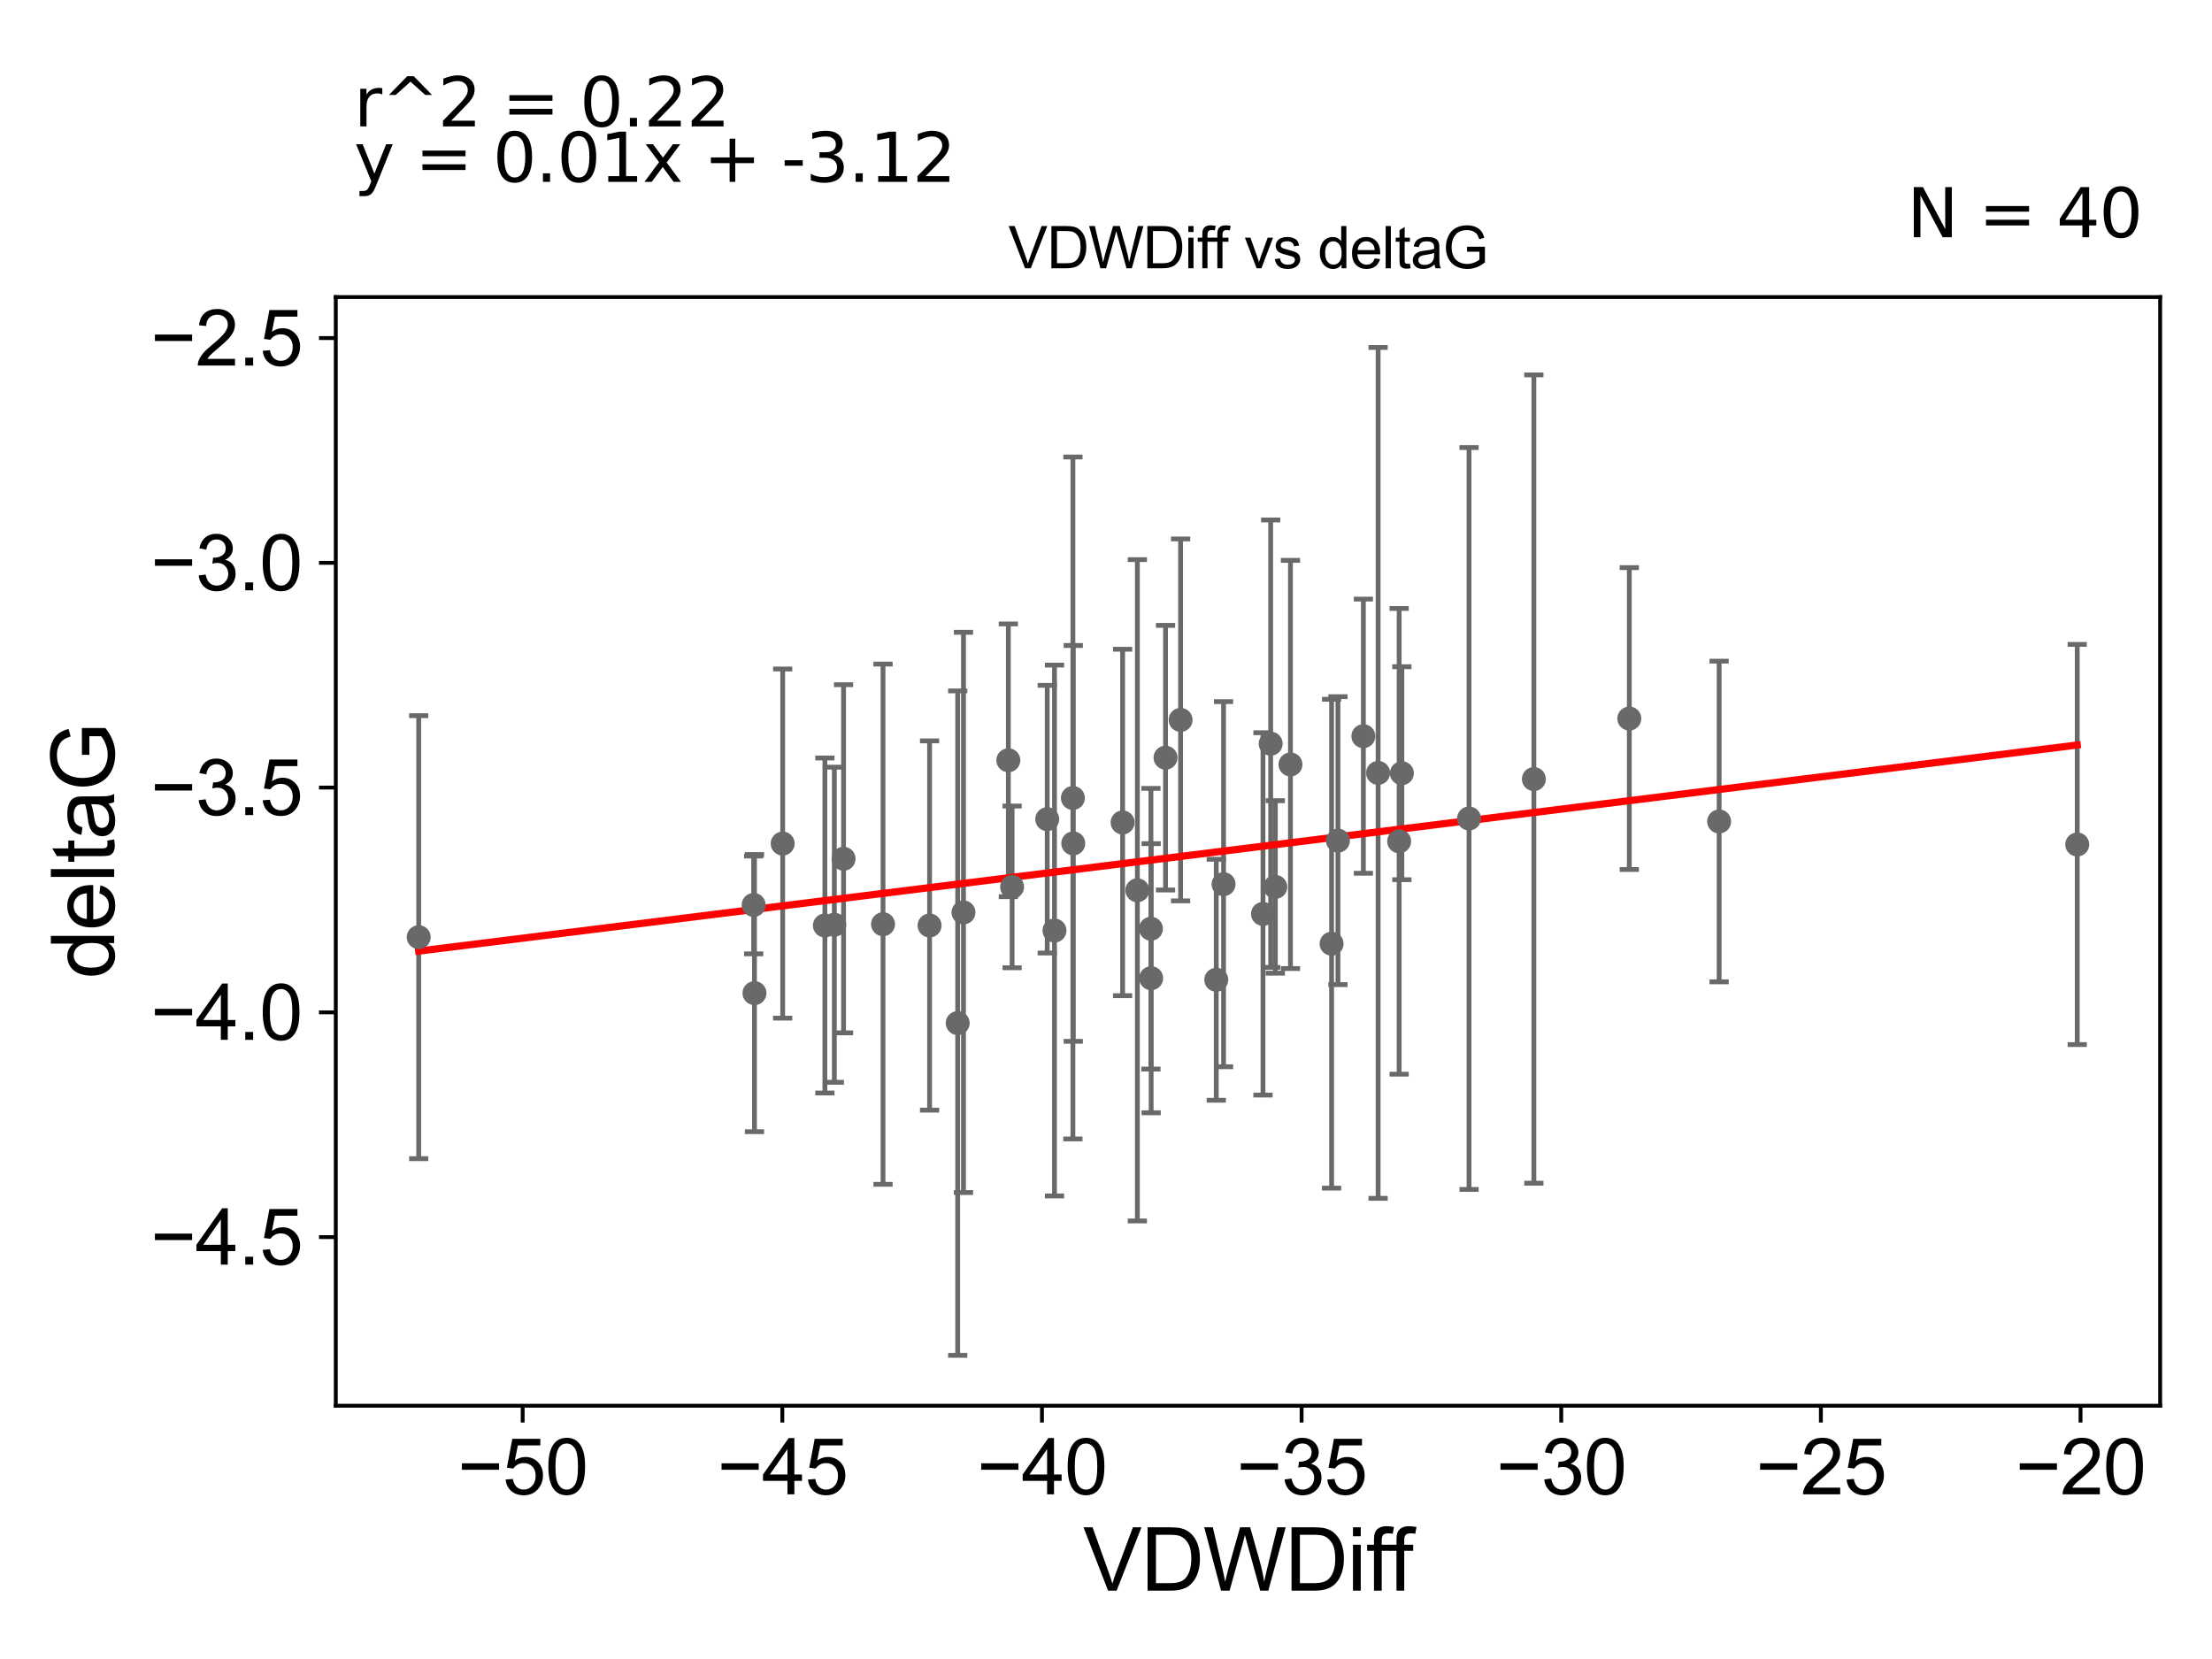<?xml version="1.0" encoding="utf-8" standalone="no"?>
<!DOCTYPE svg PUBLIC "-//W3C//DTD SVG 1.1//EN"
  "http://www.w3.org/Graphics/SVG/1.1/DTD/svg11.dtd">
<svg xmlns:xlink="http://www.w3.org/1999/xlink" width="460.8pt" height="345.6pt" viewBox="0 0 460.8 345.6" xmlns="http://www.w3.org/2000/svg" version="1.1">
 <defs>
  <style type="text/css">*{stroke-linejoin: round; stroke-linecap: butt}</style>
 </defs>
 <g id="figure_1">
  <g id="patch_1">
   <path d="M 0 345.6 
L 460.8 345.6 
L 460.8 0 
L 0 0 
z
" style="fill: #ffffff"/>
  </g>
  <g id="axes_1">
   <g id="patch_2">
    <path d="M 69.95 292.84 
L 450 292.84 
L 450 61.886 
L 69.95 61.886 
z
" style="fill: #ffffff"/>
   </g>
   <g id="PathCollection_1">
    <defs>
     <path id="mda5d03f959" d="M 0 1.118 
C 0.297 1.118 0.581 1 0.791 0.791 
C 1 0.581 1.118 0.297 1.118 0 
C 1.118 -0.297 1 -0.581 0.791 -0.791 
C 0.581 -1 0.297 -1.118 0 -1.118 
C -0.297 -1.118 -0.581 -1 -0.791 -0.791 
C -1 -0.581 -1.118 -0.297 -1.118 0 
C -1.118 0.297 -1 0.581 -0.791 0.791 
C -0.581 1 -0.297 1.118 0 1.118 
z
" style="stroke: #696969"/>
    </defs>
    <g clip-path="url(#p7501e75b8c)">
     <use xlink:href="#mda5d03f959" x="87.225" y="195.232" style="fill: #696969; stroke: #696969"/>
     <use xlink:href="#mda5d03f959" x="210.057" y="158.383" style="fill: #696969; stroke: #696969"/>
     <use xlink:href="#mda5d03f959" x="157.172" y="206.884" style="fill: #696969; stroke: #696969"/>
     <use xlink:href="#mda5d03f959" x="223.58" y="175.694" style="fill: #696969; stroke: #696969"/>
     <use xlink:href="#mda5d03f959" x="183.952" y="192.525" style="fill: #696969; stroke: #696969"/>
     <use xlink:href="#mda5d03f959" x="236.932" y="185.462" style="fill: #696969; stroke: #696969"/>
     <use xlink:href="#mda5d03f959" x="175.73" y="178.896" style="fill: #696969; stroke: #696969"/>
     <use xlink:href="#mda5d03f959" x="239.806" y="203.78" style="fill: #696969; stroke: #696969"/>
     <use xlink:href="#mda5d03f959" x="223.505" y="166.231" style="fill: #696969; stroke: #696969"/>
     <use xlink:href="#mda5d03f959" x="171.838" y="192.796" style="fill: #696969; stroke: #696969"/>
     <use xlink:href="#mda5d03f959" x="173.809" y="192.639" style="fill: #696969; stroke: #696969"/>
     <use xlink:href="#mda5d03f959" x="199.506" y="213.13" style="fill: #696969; stroke: #696969"/>
     <use xlink:href="#mda5d03f959" x="157.001" y="188.515" style="fill: #696969; stroke: #696969"/>
     <use xlink:href="#mda5d03f959" x="163.046" y="175.729" style="fill: #696969; stroke: #696969"/>
     <use xlink:href="#mda5d03f959" x="193.647" y="192.8" style="fill: #696969; stroke: #696969"/>
     <use xlink:href="#mda5d03f959" x="264.707" y="154.924" style="fill: #696969; stroke: #696969"/>
     <use xlink:href="#mda5d03f959" x="254.891" y="184.191" style="fill: #696969; stroke: #696969"/>
     <use xlink:href="#mda5d03f959" x="200.71" y="190.072" style="fill: #696969; stroke: #696969"/>
     <use xlink:href="#mda5d03f959" x="245.939" y="149.967" style="fill: #696969; stroke: #696969"/>
     <use xlink:href="#mda5d03f959" x="242.802" y="157.84" style="fill: #696969; stroke: #696969"/>
     <use xlink:href="#mda5d03f959" x="219.671" y="193.848" style="fill: #696969; stroke: #696969"/>
     <use xlink:href="#mda5d03f959" x="210.843" y="184.76" style="fill: #696969; stroke: #696969"/>
     <use xlink:href="#mda5d03f959" x="265.674" y="184.761" style="fill: #696969; stroke: #696969"/>
     <use xlink:href="#mda5d03f959" x="239.761" y="193.469" style="fill: #696969; stroke: #696969"/>
     <use xlink:href="#mda5d03f959" x="263.103" y="190.382" style="fill: #696969; stroke: #696969"/>
     <use xlink:href="#mda5d03f959" x="292.037" y="161.075" style="fill: #696969; stroke: #696969"/>
     <use xlink:href="#mda5d03f959" x="277.395" y="196.59" style="fill: #696969; stroke: #696969"/>
     <use xlink:href="#mda5d03f959" x="284.015" y="153.36" style="fill: #696969; stroke: #696969"/>
     <use xlink:href="#mda5d03f959" x="278.721" y="175.117" style="fill: #696969; stroke: #696969"/>
     <use xlink:href="#mda5d03f959" x="218.157" y="170.646" style="fill: #696969; stroke: #696969"/>
     <use xlink:href="#mda5d03f959" x="287.085" y="161.01" style="fill: #696969; stroke: #696969"/>
     <use xlink:href="#mda5d03f959" x="233.861" y="171.333" style="fill: #696969; stroke: #696969"/>
     <use xlink:href="#mda5d03f959" x="253.37" y="204.101" style="fill: #696969; stroke: #696969"/>
     <use xlink:href="#mda5d03f959" x="339.415" y="149.688" style="fill: #696969; stroke: #696969"/>
     <use xlink:href="#mda5d03f959" x="358.126" y="171.131" style="fill: #696969; stroke: #696969"/>
     <use xlink:href="#mda5d03f959" x="268.827" y="159.25" style="fill: #696969; stroke: #696969"/>
     <use xlink:href="#mda5d03f959" x="306.029" y="170.508" style="fill: #696969; stroke: #696969"/>
     <use xlink:href="#mda5d03f959" x="291.469" y="175.263" style="fill: #696969; stroke: #696969"/>
     <use xlink:href="#mda5d03f959" x="319.535" y="162.29" style="fill: #696969; stroke: #696969"/>
     <use xlink:href="#mda5d03f959" x="432.725" y="175.921" style="fill: #696969; stroke: #696969"/>
    </g>
   </g>
   <g id="matplotlib.axis_1">
    <g id="xtick_1">
     <g id="line2d_1">
      <defs>
       <path id="mc896565c03" d="M 0 0 
L 0 3.5 
" style="stroke: #000000; stroke-width: 0.8"/>
      </defs>
      <g>
       <use xlink:href="#mc896565c03" x="108.883" y="292.84" style="stroke: #000000; stroke-width: 0.8"/>
      </g>
     </g>
     <g id="text_1">
      <!-- −50 -->
      <g transform="translate(95.313 311.293)scale(0.16 -0.16)">
       <defs>
        <path id="ArialMT-2212" d="M 3381 1997 
L 356 1997 
L 356 2522 
L 3381 2522 
L 3381 1997 
z
" transform="scale(0.016)"/>
        <path id="ArialMT-35" d="M 266 1200 
L 856 1250 
Q 922 819 1161 601 
Q 1400 384 1738 384 
Q 2144 384 2425 690 
Q 2706 997 2706 1503 
Q 2706 1984 2436 2262 
Q 2166 2541 1728 2541 
Q 1456 2541 1237 2417 
Q 1019 2294 894 2097 
L 366 2166 
L 809 4519 
L 3088 4519 
L 3088 3981 
L 1259 3981 
L 1013 2750 
Q 1425 3038 1878 3038 
Q 2478 3038 2890 2622 
Q 3303 2206 3303 1553 
Q 3303 931 2941 478 
Q 2500 -78 1738 -78 
Q 1113 -78 717 272 
Q 322 622 266 1200 
z
" transform="scale(0.016)"/>
        <path id="ArialMT-30" d="M 266 2259 
Q 266 3072 433 3567 
Q 600 4063 929 4331 
Q 1259 4600 1759 4600 
Q 2128 4600 2406 4451 
Q 2684 4303 2865 4023 
Q 3047 3744 3150 3342 
Q 3253 2941 3253 2259 
Q 3253 1453 3087 958 
Q 2922 463 2592 192 
Q 2263 -78 1759 -78 
Q 1097 -78 719 397 
Q 266 969 266 2259 
z
M 844 2259 
Q 844 1131 1108 757 
Q 1372 384 1759 384 
Q 2147 384 2411 759 
Q 2675 1134 2675 2259 
Q 2675 3391 2411 3762 
Q 2147 4134 1753 4134 
Q 1366 4134 1134 3806 
Q 844 3388 844 2259 
z
" transform="scale(0.016)"/>
       </defs>
       <use xlink:href="#ArialMT-2212"/>
       <use xlink:href="#ArialMT-35" x="58.398"/>
       <use xlink:href="#ArialMT-30" x="114.014"/>
      </g>
     </g>
    </g>
    <g id="xtick_2">
     <g id="line2d_2">
      <g>
       <use xlink:href="#mc896565c03" x="162.971" y="292.84" style="stroke: #000000; stroke-width: 0.8"/>
      </g>
     </g>
     <g id="text_2">
      <!-- −45 -->
      <g transform="translate(149.401 311.293)scale(0.16 -0.16)">
       <defs>
        <path id="ArialMT-34" d="M 2069 0 
L 2069 1097 
L 81 1097 
L 81 1613 
L 2172 4581 
L 2631 4581 
L 2631 1613 
L 3250 1613 
L 3250 1097 
L 2631 1097 
L 2631 0 
L 2069 0 
z
M 2069 1613 
L 2069 3678 
L 634 1613 
L 2069 1613 
z
" transform="scale(0.016)"/>
       </defs>
       <use xlink:href="#ArialMT-2212"/>
       <use xlink:href="#ArialMT-34" x="58.398"/>
       <use xlink:href="#ArialMT-35" x="114.014"/>
      </g>
     </g>
    </g>
    <g id="xtick_3">
     <g id="line2d_3">
      <g>
       <use xlink:href="#mc896565c03" x="217.06" y="292.84" style="stroke: #000000; stroke-width: 0.8"/>
      </g>
     </g>
     <g id="text_3">
      <!-- −40 -->
      <g transform="translate(203.49 311.293)scale(0.16 -0.16)">
       <use xlink:href="#ArialMT-2212"/>
       <use xlink:href="#ArialMT-34" x="58.398"/>
       <use xlink:href="#ArialMT-30" x="114.014"/>
      </g>
     </g>
    </g>
    <g id="xtick_4">
     <g id="line2d_4">
      <g>
       <use xlink:href="#mc896565c03" x="271.148" y="292.84" style="stroke: #000000; stroke-width: 0.8"/>
      </g>
     </g>
     <g id="text_4">
      <!-- −35 -->
      <g transform="translate(257.578 311.293)scale(0.16 -0.16)">
       <defs>
        <path id="ArialMT-33" d="M 269 1209 
L 831 1284 
Q 928 806 1161 595 
Q 1394 384 1728 384 
Q 2125 384 2398 659 
Q 2672 934 2672 1341 
Q 2672 1728 2419 1979 
Q 2166 2231 1775 2231 
Q 1616 2231 1378 2169 
L 1441 2663 
Q 1497 2656 1531 2656 
Q 1891 2656 2178 2843 
Q 2466 3031 2466 3422 
Q 2466 3731 2256 3934 
Q 2047 4138 1716 4138 
Q 1388 4138 1169 3931 
Q 950 3725 888 3313 
L 325 3413 
Q 428 3978 793 4289 
Q 1159 4600 1703 4600 
Q 2078 4600 2393 4439 
Q 2709 4278 2876 4000 
Q 3044 3722 3044 3409 
Q 3044 3113 2884 2869 
Q 2725 2625 2413 2481 
Q 2819 2388 3044 2092 
Q 3269 1797 3269 1353 
Q 3269 753 2831 336 
Q 2394 -81 1725 -81 
Q 1122 -81 723 278 
Q 325 638 269 1209 
z
" transform="scale(0.016)"/>
       </defs>
       <use xlink:href="#ArialMT-2212"/>
       <use xlink:href="#ArialMT-33" x="58.398"/>
       <use xlink:href="#ArialMT-35" x="114.014"/>
      </g>
     </g>
    </g>
    <g id="xtick_5">
     <g id="line2d_5">
      <g>
       <use xlink:href="#mc896565c03" x="325.236" y="292.84" style="stroke: #000000; stroke-width: 0.8"/>
      </g>
     </g>
     <g id="text_5">
      <!-- −30 -->
      <g transform="translate(311.666 311.293)scale(0.16 -0.16)">
       <use xlink:href="#ArialMT-2212"/>
       <use xlink:href="#ArialMT-33" x="58.398"/>
       <use xlink:href="#ArialMT-30" x="114.014"/>
      </g>
     </g>
    </g>
    <g id="xtick_6">
     <g id="line2d_6">
      <g>
       <use xlink:href="#mc896565c03" x="379.325" y="292.84" style="stroke: #000000; stroke-width: 0.8"/>
      </g>
     </g>
     <g id="text_6">
      <!-- −25 -->
      <g transform="translate(365.755 311.293)scale(0.16 -0.16)">
       <defs>
        <path id="ArialMT-32" d="M 3222 541 
L 3222 0 
L 194 0 
Q 188 203 259 391 
Q 375 700 629 1000 
Q 884 1300 1366 1694 
Q 2113 2306 2375 2664 
Q 2638 3022 2638 3341 
Q 2638 3675 2398 3904 
Q 2159 4134 1775 4134 
Q 1369 4134 1125 3890 
Q 881 3647 878 3216 
L 300 3275 
Q 359 3922 746 4261 
Q 1134 4600 1788 4600 
Q 2447 4600 2831 4234 
Q 3216 3869 3216 3328 
Q 3216 3053 3103 2787 
Q 2991 2522 2730 2228 
Q 2469 1934 1863 1422 
Q 1356 997 1212 845 
Q 1069 694 975 541 
L 3222 541 
z
" transform="scale(0.016)"/>
       </defs>
       <use xlink:href="#ArialMT-2212"/>
       <use xlink:href="#ArialMT-32" x="58.398"/>
       <use xlink:href="#ArialMT-35" x="114.014"/>
      </g>
     </g>
    </g>
    <g id="xtick_7">
     <g id="line2d_7">
      <g>
       <use xlink:href="#mc896565c03" x="433.413" y="292.84" style="stroke: #000000; stroke-width: 0.8"/>
      </g>
     </g>
     <g id="text_7">
      <!-- −20 -->
      <g transform="translate(419.843 311.293)scale(0.16 -0.16)">
       <use xlink:href="#ArialMT-2212"/>
       <use xlink:href="#ArialMT-32" x="58.398"/>
       <use xlink:href="#ArialMT-30" x="114.014"/>
      </g>
     </g>
    </g>
    <g id="text_8">
     <!-- VDWDiff -->
     <g transform="translate(225.634 331.357)scale(0.18 -0.18)">
      <defs>
       <path id="ArialMT-56" d="M 1803 0 
L 28 4581 
L 684 4581 
L 1875 1253 
Q 2019 853 2116 503 
Q 2222 878 2363 1253 
L 3600 4581 
L 4219 4581 
L 2425 0 
L 1803 0 
z
" transform="scale(0.016)"/>
       <path id="ArialMT-44" d="M 494 0 
L 494 4581 
L 2072 4581 
Q 2606 4581 2888 4516 
Q 3281 4425 3559 4188 
Q 3922 3881 4101 3404 
Q 4281 2928 4281 2316 
Q 4281 1794 4159 1391 
Q 4038 988 3847 723 
Q 3656 459 3429 307 
Q 3203 156 2883 78 
Q 2563 0 2147 0 
L 494 0 
z
M 1100 541 
L 2078 541 
Q 2531 541 2789 625 
Q 3047 709 3200 863 
Q 3416 1078 3536 1442 
Q 3656 1806 3656 2325 
Q 3656 3044 3420 3430 
Q 3184 3816 2847 3947 
Q 2603 4041 2063 4041 
L 1100 4041 
L 1100 541 
z
" transform="scale(0.016)"/>
       <path id="ArialMT-57" d="M 1294 0 
L 78 4581 
L 700 4581 
L 1397 1578 
Q 1509 1106 1591 641 
Q 1766 1375 1797 1488 
L 2669 4581 
L 3400 4581 
L 4056 2263 
Q 4303 1400 4413 641 
Q 4500 1075 4641 1638 
L 5359 4581 
L 5969 4581 
L 4713 0 
L 4128 0 
L 3163 3491 
Q 3041 3928 3019 4028 
Q 2947 3713 2884 3491 
L 1913 0 
L 1294 0 
z
" transform="scale(0.016)"/>
       <path id="ArialMT-69" d="M 425 3934 
L 425 4581 
L 988 4581 
L 988 3934 
L 425 3934 
z
M 425 0 
L 425 3319 
L 988 3319 
L 988 0 
L 425 0 
z
" transform="scale(0.016)"/>
       <path id="ArialMT-66" d="M 556 0 
L 556 2881 
L 59 2881 
L 59 3319 
L 556 3319 
L 556 3672 
Q 556 4006 616 4169 
Q 697 4388 901 4523 
Q 1106 4659 1475 4659 
Q 1713 4659 2000 4603 
L 1916 4113 
Q 1741 4144 1584 4144 
Q 1328 4144 1222 4034 
Q 1116 3925 1116 3625 
L 1116 3319 
L 1763 3319 
L 1763 2881 
L 1116 2881 
L 1116 0 
L 556 0 
z
" transform="scale(0.016)"/>
      </defs>
      <use xlink:href="#ArialMT-56"/>
      <use xlink:href="#ArialMT-44" x="66.699"/>
      <use xlink:href="#ArialMT-57" x="138.916"/>
      <use xlink:href="#ArialMT-44" x="233.301"/>
      <use xlink:href="#ArialMT-69" x="305.518"/>
      <use xlink:href="#ArialMT-66" x="327.734"/>
      <use xlink:href="#ArialMT-66" x="353.768"/>
     </g>
    </g>
   </g>
   <g id="matplotlib.axis_2">
    <g id="ytick_1">
     <g id="line2d_8">
      <defs>
       <path id="m7d65066ceb" d="M 0 0 
L -3.5 0 
" style="stroke: #000000; stroke-width: 0.8"/>
      </defs>
      <g>
       <use xlink:href="#m7d65066ceb" x="69.95" y="257.714" style="stroke: #000000; stroke-width: 0.8"/>
      </g>
     </g>
     <g id="text_9">
      <!-- −4.5 -->
      <g transform="translate(31.365 263.441)scale(0.16 -0.16)">
       <defs>
        <path id="ArialMT-2e" d="M 581 0 
L 581 641 
L 1222 641 
L 1222 0 
L 581 0 
z
" transform="scale(0.016)"/>
       </defs>
       <use xlink:href="#ArialMT-2212"/>
       <use xlink:href="#ArialMT-34" x="58.398"/>
       <use xlink:href="#ArialMT-2e" x="114.014"/>
       <use xlink:href="#ArialMT-35" x="141.797"/>
      </g>
     </g>
    </g>
    <g id="ytick_2">
     <g id="line2d_9">
      <g>
       <use xlink:href="#m7d65066ceb" x="69.95" y="210.891" style="stroke: #000000; stroke-width: 0.8"/>
      </g>
     </g>
     <g id="text_10">
      <!-- −4.0 -->
      <g transform="translate(31.365 216.618)scale(0.16 -0.16)">
       <use xlink:href="#ArialMT-2212"/>
       <use xlink:href="#ArialMT-34" x="58.398"/>
       <use xlink:href="#ArialMT-2e" x="114.014"/>
       <use xlink:href="#ArialMT-30" x="141.797"/>
      </g>
     </g>
    </g>
    <g id="ytick_3">
     <g id="line2d_10">
      <g>
       <use xlink:href="#m7d65066ceb" x="69.95" y="164.068" style="stroke: #000000; stroke-width: 0.8"/>
      </g>
     </g>
     <g id="text_11">
      <!-- −3.5 -->
      <g transform="translate(31.365 169.794)scale(0.16 -0.16)">
       <use xlink:href="#ArialMT-2212"/>
       <use xlink:href="#ArialMT-33" x="58.398"/>
       <use xlink:href="#ArialMT-2e" x="114.014"/>
       <use xlink:href="#ArialMT-35" x="141.797"/>
      </g>
     </g>
    </g>
    <g id="ytick_4">
     <g id="line2d_11">
      <g>
       <use xlink:href="#m7d65066ceb" x="69.95" y="117.245" style="stroke: #000000; stroke-width: 0.8"/>
      </g>
     </g>
     <g id="text_12">
      <!-- −3.0 -->
      <g transform="translate(31.365 122.971)scale(0.16 -0.16)">
       <use xlink:href="#ArialMT-2212"/>
       <use xlink:href="#ArialMT-33" x="58.398"/>
       <use xlink:href="#ArialMT-2e" x="114.014"/>
       <use xlink:href="#ArialMT-30" x="141.797"/>
      </g>
     </g>
    </g>
    <g id="ytick_5">
     <g id="line2d_12">
      <g>
       <use xlink:href="#m7d65066ceb" x="69.95" y="70.422" style="stroke: #000000; stroke-width: 0.8"/>
      </g>
     </g>
     <g id="text_13">
      <!-- −2.5 -->
      <g transform="translate(31.365 76.148)scale(0.16 -0.16)">
       <use xlink:href="#ArialMT-2212"/>
       <use xlink:href="#ArialMT-32" x="58.398"/>
       <use xlink:href="#ArialMT-2e" x="114.014"/>
       <use xlink:href="#ArialMT-35" x="141.797"/>
      </g>
     </g>
    </g>
    <g id="text_14">
     <!-- deltaG -->
     <g transform="translate(23.788 203.878)rotate(-90)scale(0.18 -0.18)">
      <defs>
       <path id="ArialMT-64" d="M 2575 0 
L 2575 419 
Q 2259 -75 1647 -75 
Q 1250 -75 917 144 
Q 584 363 401 755 
Q 219 1147 219 1656 
Q 219 2153 384 2558 
Q 550 2963 881 3178 
Q 1213 3394 1622 3394 
Q 1922 3394 2156 3267 
Q 2391 3141 2538 2938 
L 2538 4581 
L 3097 4581 
L 3097 0 
L 2575 0 
z
M 797 1656 
Q 797 1019 1065 703 
Q 1334 388 1700 388 
Q 2069 388 2326 689 
Q 2584 991 2584 1609 
Q 2584 2291 2321 2609 
Q 2059 2928 1675 2928 
Q 1300 2928 1048 2622 
Q 797 2316 797 1656 
z
" transform="scale(0.016)"/>
       <path id="ArialMT-65" d="M 2694 1069 
L 3275 997 
Q 3138 488 2766 206 
Q 2394 -75 1816 -75 
Q 1088 -75 661 373 
Q 234 822 234 1631 
Q 234 2469 665 2931 
Q 1097 3394 1784 3394 
Q 2450 3394 2872 2941 
Q 3294 2488 3294 1666 
Q 3294 1616 3291 1516 
L 816 1516 
Q 847 969 1125 678 
Q 1403 388 1819 388 
Q 2128 388 2347 550 
Q 2566 713 2694 1069 
z
M 847 1978 
L 2700 1978 
Q 2663 2397 2488 2606 
Q 2219 2931 1791 2931 
Q 1403 2931 1139 2672 
Q 875 2413 847 1978 
z
" transform="scale(0.016)"/>
       <path id="ArialMT-6c" d="M 409 0 
L 409 4581 
L 972 4581 
L 972 0 
L 409 0 
z
" transform="scale(0.016)"/>
       <path id="ArialMT-74" d="M 1650 503 
L 1731 6 
Q 1494 -44 1306 -44 
Q 1000 -44 831 53 
Q 663 150 594 308 
Q 525 466 525 972 
L 525 2881 
L 113 2881 
L 113 3319 
L 525 3319 
L 525 4141 
L 1084 4478 
L 1084 3319 
L 1650 3319 
L 1650 2881 
L 1084 2881 
L 1084 941 
Q 1084 700 1114 631 
Q 1144 563 1211 522 
Q 1278 481 1403 481 
Q 1497 481 1650 503 
z
" transform="scale(0.016)"/>
       <path id="ArialMT-61" d="M 2588 409 
Q 2275 144 1986 34 
Q 1697 -75 1366 -75 
Q 819 -75 525 192 
Q 231 459 231 875 
Q 231 1119 342 1320 
Q 453 1522 633 1644 
Q 813 1766 1038 1828 
Q 1203 1872 1538 1913 
Q 2219 1994 2541 2106 
Q 2544 2222 2544 2253 
Q 2544 2597 2384 2738 
Q 2169 2928 1744 2928 
Q 1347 2928 1158 2789 
Q 969 2650 878 2297 
L 328 2372 
Q 403 2725 575 2942 
Q 747 3159 1072 3276 
Q 1397 3394 1825 3394 
Q 2250 3394 2515 3294 
Q 2781 3194 2906 3042 
Q 3031 2891 3081 2659 
Q 3109 2516 3109 2141 
L 3109 1391 
Q 3109 606 3145 398 
Q 3181 191 3288 0 
L 2700 0 
Q 2613 175 2588 409 
z
M 2541 1666 
Q 2234 1541 1622 1453 
Q 1275 1403 1131 1340 
Q 988 1278 909 1158 
Q 831 1038 831 891 
Q 831 666 1001 516 
Q 1172 366 1500 366 
Q 1825 366 2078 508 
Q 2331 650 2450 897 
Q 2541 1088 2541 1459 
L 2541 1666 
z
" transform="scale(0.016)"/>
       <path id="ArialMT-47" d="M 2638 1797 
L 2638 2334 
L 4578 2338 
L 4578 638 
Q 4131 281 3656 101 
Q 3181 -78 2681 -78 
Q 2006 -78 1454 211 
Q 903 500 622 1047 
Q 341 1594 341 2269 
Q 341 2938 620 3517 
Q 900 4097 1425 4378 
Q 1950 4659 2634 4659 
Q 3131 4659 3532 4498 
Q 3934 4338 4162 4050 
Q 4391 3763 4509 3300 
L 3963 3150 
Q 3859 3500 3706 3700 
Q 3553 3900 3268 4020 
Q 2984 4141 2638 4141 
Q 2222 4141 1919 4014 
Q 1616 3888 1430 3681 
Q 1244 3475 1141 3228 
Q 966 2803 966 2306 
Q 966 1694 1177 1281 
Q 1388 869 1791 669 
Q 2194 469 2647 469 
Q 3041 469 3416 620 
Q 3791 772 3984 944 
L 3984 1797 
L 2638 1797 
z
" transform="scale(0.016)"/>
      </defs>
      <use xlink:href="#ArialMT-64"/>
      <use xlink:href="#ArialMT-65" x="55.615"/>
      <use xlink:href="#ArialMT-6c" x="111.23"/>
      <use xlink:href="#ArialMT-74" x="133.447"/>
      <use xlink:href="#ArialMT-61" x="161.23"/>
      <use xlink:href="#ArialMT-47" x="216.846"/>
     </g>
    </g>
   </g>
   <g id="LineCollection_1">
    <path d="M 87.225 241.374 
L 87.225 149.091 
" clip-path="url(#p7501e75b8c)" style="fill: none; stroke: #696969"/>
    <path d="M 210.057 186.788 
L 210.057 129.978 
" clip-path="url(#p7501e75b8c)" style="fill: none; stroke: #696969"/>
    <path d="M 157.172 235.75 
L 157.172 178.018 
" clip-path="url(#p7501e75b8c)" style="fill: none; stroke: #696969"/>
    <path d="M 223.58 216.922 
L 223.58 134.466 
" clip-path="url(#p7501e75b8c)" style="fill: none; stroke: #696969"/>
    <path d="M 183.952 246.712 
L 183.952 138.338 
" clip-path="url(#p7501e75b8c)" style="fill: none; stroke: #696969"/>
    <path d="M 236.932 254.343 
L 236.932 116.58 
" clip-path="url(#p7501e75b8c)" style="fill: none; stroke: #696969"/>
    <path d="M 175.73 215.161 
L 175.73 142.631 
" clip-path="url(#p7501e75b8c)" style="fill: none; stroke: #696969"/>
    <path d="M 239.806 231.814 
L 239.806 175.746 
" clip-path="url(#p7501e75b8c)" style="fill: none; stroke: #696969"/>
    <path d="M 223.505 237.261 
L 223.505 95.2 
" clip-path="url(#p7501e75b8c)" style="fill: none; stroke: #696969"/>
    <path d="M 171.838 227.693 
L 171.838 157.899 
" clip-path="url(#p7501e75b8c)" style="fill: none; stroke: #696969"/>
    <path d="M 173.809 225.46 
L 173.809 159.817 
" clip-path="url(#p7501e75b8c)" style="fill: none; stroke: #696969"/>
    <path d="M 199.506 282.342 
L 199.506 143.919 
" clip-path="url(#p7501e75b8c)" style="fill: none; stroke: #696969"/>
    <path d="M 157.001 198.701 
L 157.001 178.329 
" clip-path="url(#p7501e75b8c)" style="fill: none; stroke: #696969"/>
    <path d="M 163.046 212.096 
L 163.046 139.362 
" clip-path="url(#p7501e75b8c)" style="fill: none; stroke: #696969"/>
    <path d="M 193.647 231.261 
L 193.647 154.339 
" clip-path="url(#p7501e75b8c)" style="fill: none; stroke: #696969"/>
    <path d="M 264.707 201.53 
L 264.707 108.317 
" clip-path="url(#p7501e75b8c)" style="fill: none; stroke: #696969"/>
    <path d="M 254.891 222.221 
L 254.891 146.16 
" clip-path="url(#p7501e75b8c)" style="fill: none; stroke: #696969"/>
    <path d="M 200.71 248.427 
L 200.71 131.717 
" clip-path="url(#p7501e75b8c)" style="fill: none; stroke: #696969"/>
    <path d="M 245.939 187.668 
L 245.939 112.266 
" clip-path="url(#p7501e75b8c)" style="fill: none; stroke: #696969"/>
    <path d="M 242.802 185.402 
L 242.802 130.278 
" clip-path="url(#p7501e75b8c)" style="fill: none; stroke: #696969"/>
    <path d="M 219.671 249.141 
L 219.671 138.556 
" clip-path="url(#p7501e75b8c)" style="fill: none; stroke: #696969"/>
    <path d="M 210.843 201.606 
L 210.843 167.915 
" clip-path="url(#p7501e75b8c)" style="fill: none; stroke: #696969"/>
    <path d="M 265.674 202.726 
L 265.674 166.797 
" clip-path="url(#p7501e75b8c)" style="fill: none; stroke: #696969"/>
    <path d="M 239.761 222.707 
L 239.761 164.231 
" clip-path="url(#p7501e75b8c)" style="fill: none; stroke: #696969"/>
    <path d="M 263.103 228.122 
L 263.103 152.642 
" clip-path="url(#p7501e75b8c)" style="fill: none; stroke: #696969"/>
    <path d="M 292.037 183.258 
L 292.037 138.892 
" clip-path="url(#p7501e75b8c)" style="fill: none; stroke: #696969"/>
    <path d="M 277.395 247.511 
L 277.395 145.669 
" clip-path="url(#p7501e75b8c)" style="fill: none; stroke: #696969"/>
    <path d="M 284.015 181.92 
L 284.015 124.801 
" clip-path="url(#p7501e75b8c)" style="fill: none; stroke: #696969"/>
    <path d="M 278.721 205.109 
L 278.721 145.126 
" clip-path="url(#p7501e75b8c)" style="fill: none; stroke: #696969"/>
    <path d="M 218.157 198.527 
L 218.157 142.765 
" clip-path="url(#p7501e75b8c)" style="fill: none; stroke: #696969"/>
    <path d="M 287.085 249.637 
L 287.085 72.384 
" clip-path="url(#p7501e75b8c)" style="fill: none; stroke: #696969"/>
    <path d="M 233.861 207.422 
L 233.861 135.244 
" clip-path="url(#p7501e75b8c)" style="fill: none; stroke: #696969"/>
    <path d="M 253.37 229.199 
L 253.37 179.003 
" clip-path="url(#p7501e75b8c)" style="fill: none; stroke: #696969"/>
    <path d="M 339.415 181.128 
L 339.415 118.248 
" clip-path="url(#p7501e75b8c)" style="fill: none; stroke: #696969"/>
    <path d="M 358.126 204.534 
L 358.126 137.729 
" clip-path="url(#p7501e75b8c)" style="fill: none; stroke: #696969"/>
    <path d="M 268.827 201.766 
L 268.827 116.734 
" clip-path="url(#p7501e75b8c)" style="fill: none; stroke: #696969"/>
    <path d="M 306.029 247.781 
L 306.029 93.236 
" clip-path="url(#p7501e75b8c)" style="fill: none; stroke: #696969"/>
    <path d="M 291.469 223.772 
L 291.469 126.754 
" clip-path="url(#p7501e75b8c)" style="fill: none; stroke: #696969"/>
    <path d="M 319.535 246.486 
L 319.535 78.094 
" clip-path="url(#p7501e75b8c)" style="fill: none; stroke: #696969"/>
    <path d="M 432.725 217.602 
L 432.725 134.241 
" clip-path="url(#p7501e75b8c)" style="fill: none; stroke: #696969"/>
   </g>
   <g id="line2d_13">
    <defs>
     <path id="mf56201d267" d="M 2 0 
L -2 -0 
" style="stroke: #696969"/>
    </defs>
    <g clip-path="url(#p7501e75b8c)">
     <use xlink:href="#mf56201d267" x="87.225" y="241.374" style="fill: #696969; stroke: #696969"/>
     <use xlink:href="#mf56201d267" x="210.057" y="186.788" style="fill: #696969; stroke: #696969"/>
     <use xlink:href="#mf56201d267" x="157.172" y="235.75" style="fill: #696969; stroke: #696969"/>
     <use xlink:href="#mf56201d267" x="223.58" y="216.922" style="fill: #696969; stroke: #696969"/>
     <use xlink:href="#mf56201d267" x="183.952" y="246.712" style="fill: #696969; stroke: #696969"/>
     <use xlink:href="#mf56201d267" x="236.932" y="254.343" style="fill: #696969; stroke: #696969"/>
     <use xlink:href="#mf56201d267" x="175.73" y="215.161" style="fill: #696969; stroke: #696969"/>
     <use xlink:href="#mf56201d267" x="239.806" y="231.814" style="fill: #696969; stroke: #696969"/>
     <use xlink:href="#mf56201d267" x="223.505" y="237.261" style="fill: #696969; stroke: #696969"/>
     <use xlink:href="#mf56201d267" x="171.838" y="227.693" style="fill: #696969; stroke: #696969"/>
     <use xlink:href="#mf56201d267" x="173.809" y="225.46" style="fill: #696969; stroke: #696969"/>
     <use xlink:href="#mf56201d267" x="199.506" y="282.342" style="fill: #696969; stroke: #696969"/>
     <use xlink:href="#mf56201d267" x="157.001" y="198.701" style="fill: #696969; stroke: #696969"/>
     <use xlink:href="#mf56201d267" x="163.046" y="212.096" style="fill: #696969; stroke: #696969"/>
     <use xlink:href="#mf56201d267" x="193.647" y="231.261" style="fill: #696969; stroke: #696969"/>
     <use xlink:href="#mf56201d267" x="264.707" y="201.53" style="fill: #696969; stroke: #696969"/>
     <use xlink:href="#mf56201d267" x="254.891" y="222.221" style="fill: #696969; stroke: #696969"/>
     <use xlink:href="#mf56201d267" x="200.71" y="248.427" style="fill: #696969; stroke: #696969"/>
     <use xlink:href="#mf56201d267" x="245.939" y="187.668" style="fill: #696969; stroke: #696969"/>
     <use xlink:href="#mf56201d267" x="242.802" y="185.402" style="fill: #696969; stroke: #696969"/>
     <use xlink:href="#mf56201d267" x="219.671" y="249.141" style="fill: #696969; stroke: #696969"/>
     <use xlink:href="#mf56201d267" x="210.843" y="201.606" style="fill: #696969; stroke: #696969"/>
     <use xlink:href="#mf56201d267" x="265.674" y="202.726" style="fill: #696969; stroke: #696969"/>
     <use xlink:href="#mf56201d267" x="239.761" y="222.707" style="fill: #696969; stroke: #696969"/>
     <use xlink:href="#mf56201d267" x="263.103" y="228.122" style="fill: #696969; stroke: #696969"/>
     <use xlink:href="#mf56201d267" x="292.037" y="183.258" style="fill: #696969; stroke: #696969"/>
     <use xlink:href="#mf56201d267" x="277.395" y="247.511" style="fill: #696969; stroke: #696969"/>
     <use xlink:href="#mf56201d267" x="284.015" y="181.92" style="fill: #696969; stroke: #696969"/>
     <use xlink:href="#mf56201d267" x="278.721" y="205.109" style="fill: #696969; stroke: #696969"/>
     <use xlink:href="#mf56201d267" x="218.157" y="198.527" style="fill: #696969; stroke: #696969"/>
     <use xlink:href="#mf56201d267" x="287.085" y="249.637" style="fill: #696969; stroke: #696969"/>
     <use xlink:href="#mf56201d267" x="233.861" y="207.422" style="fill: #696969; stroke: #696969"/>
     <use xlink:href="#mf56201d267" x="253.37" y="229.199" style="fill: #696969; stroke: #696969"/>
     <use xlink:href="#mf56201d267" x="339.415" y="181.128" style="fill: #696969; stroke: #696969"/>
     <use xlink:href="#mf56201d267" x="358.126" y="204.534" style="fill: #696969; stroke: #696969"/>
     <use xlink:href="#mf56201d267" x="268.827" y="201.766" style="fill: #696969; stroke: #696969"/>
     <use xlink:href="#mf56201d267" x="306.029" y="247.781" style="fill: #696969; stroke: #696969"/>
     <use xlink:href="#mf56201d267" x="291.469" y="223.772" style="fill: #696969; stroke: #696969"/>
     <use xlink:href="#mf56201d267" x="319.535" y="246.486" style="fill: #696969; stroke: #696969"/>
     <use xlink:href="#mf56201d267" x="432.725" y="217.602" style="fill: #696969; stroke: #696969"/>
    </g>
   </g>
   <g id="line2d_14">
    <g clip-path="url(#p7501e75b8c)">
     <use xlink:href="#mf56201d267" x="87.225" y="149.091" style="fill: #696969; stroke: #696969"/>
     <use xlink:href="#mf56201d267" x="210.057" y="129.978" style="fill: #696969; stroke: #696969"/>
     <use xlink:href="#mf56201d267" x="157.172" y="178.018" style="fill: #696969; stroke: #696969"/>
     <use xlink:href="#mf56201d267" x="223.58" y="134.466" style="fill: #696969; stroke: #696969"/>
     <use xlink:href="#mf56201d267" x="183.952" y="138.338" style="fill: #696969; stroke: #696969"/>
     <use xlink:href="#mf56201d267" x="236.932" y="116.58" style="fill: #696969; stroke: #696969"/>
     <use xlink:href="#mf56201d267" x="175.73" y="142.631" style="fill: #696969; stroke: #696969"/>
     <use xlink:href="#mf56201d267" x="239.806" y="175.746" style="fill: #696969; stroke: #696969"/>
     <use xlink:href="#mf56201d267" x="223.505" y="95.2" style="fill: #696969; stroke: #696969"/>
     <use xlink:href="#mf56201d267" x="171.838" y="157.899" style="fill: #696969; stroke: #696969"/>
     <use xlink:href="#mf56201d267" x="173.809" y="159.817" style="fill: #696969; stroke: #696969"/>
     <use xlink:href="#mf56201d267" x="199.506" y="143.919" style="fill: #696969; stroke: #696969"/>
     <use xlink:href="#mf56201d267" x="157.001" y="178.329" style="fill: #696969; stroke: #696969"/>
     <use xlink:href="#mf56201d267" x="163.046" y="139.362" style="fill: #696969; stroke: #696969"/>
     <use xlink:href="#mf56201d267" x="193.647" y="154.339" style="fill: #696969; stroke: #696969"/>
     <use xlink:href="#mf56201d267" x="264.707" y="108.317" style="fill: #696969; stroke: #696969"/>
     <use xlink:href="#mf56201d267" x="254.891" y="146.16" style="fill: #696969; stroke: #696969"/>
     <use xlink:href="#mf56201d267" x="200.71" y="131.717" style="fill: #696969; stroke: #696969"/>
     <use xlink:href="#mf56201d267" x="245.939" y="112.266" style="fill: #696969; stroke: #696969"/>
     <use xlink:href="#mf56201d267" x="242.802" y="130.278" style="fill: #696969; stroke: #696969"/>
     <use xlink:href="#mf56201d267" x="219.671" y="138.556" style="fill: #696969; stroke: #696969"/>
     <use xlink:href="#mf56201d267" x="210.843" y="167.915" style="fill: #696969; stroke: #696969"/>
     <use xlink:href="#mf56201d267" x="265.674" y="166.797" style="fill: #696969; stroke: #696969"/>
     <use xlink:href="#mf56201d267" x="239.761" y="164.231" style="fill: #696969; stroke: #696969"/>
     <use xlink:href="#mf56201d267" x="263.103" y="152.642" style="fill: #696969; stroke: #696969"/>
     <use xlink:href="#mf56201d267" x="292.037" y="138.892" style="fill: #696969; stroke: #696969"/>
     <use xlink:href="#mf56201d267" x="277.395" y="145.669" style="fill: #696969; stroke: #696969"/>
     <use xlink:href="#mf56201d267" x="284.015" y="124.801" style="fill: #696969; stroke: #696969"/>
     <use xlink:href="#mf56201d267" x="278.721" y="145.126" style="fill: #696969; stroke: #696969"/>
     <use xlink:href="#mf56201d267" x="218.157" y="142.765" style="fill: #696969; stroke: #696969"/>
     <use xlink:href="#mf56201d267" x="287.085" y="72.384" style="fill: #696969; stroke: #696969"/>
     <use xlink:href="#mf56201d267" x="233.861" y="135.244" style="fill: #696969; stroke: #696969"/>
     <use xlink:href="#mf56201d267" x="253.37" y="179.003" style="fill: #696969; stroke: #696969"/>
     <use xlink:href="#mf56201d267" x="339.415" y="118.248" style="fill: #696969; stroke: #696969"/>
     <use xlink:href="#mf56201d267" x="358.126" y="137.729" style="fill: #696969; stroke: #696969"/>
     <use xlink:href="#mf56201d267" x="268.827" y="116.734" style="fill: #696969; stroke: #696969"/>
     <use xlink:href="#mf56201d267" x="306.029" y="93.236" style="fill: #696969; stroke: #696969"/>
     <use xlink:href="#mf56201d267" x="291.469" y="126.754" style="fill: #696969; stroke: #696969"/>
     <use xlink:href="#mf56201d267" x="319.535" y="78.094" style="fill: #696969; stroke: #696969"/>
     <use xlink:href="#mf56201d267" x="432.725" y="134.241" style="fill: #696969; stroke: #696969"/>
    </g>
   </g>
   <g id="line2d_15">
    <path d="M 87.225 198.131 
L 210.057 182.868 
L 157.172 189.439 
L 223.58 181.187 
L 183.952 186.111 
L 236.932 179.528 
L 175.73 187.133 
L 239.806 179.171 
L 223.505 181.196 
L 171.838 187.617 
L 173.809 187.372 
L 199.506 184.179 
L 157.001 189.46 
L 163.046 188.709 
L 193.647 184.907 
L 264.707 176.077 
L 254.891 177.296 
L 200.71 184.029 
L 245.939 178.409 
L 242.802 178.798 
L 219.671 181.673 
L 210.843 182.77 
L 265.674 175.956 
L 239.761 179.176 
L 263.103 176.276 
L 292.037 172.68 
L 277.395 174.5 
L 284.015 173.677 
L 278.721 174.335 
L 218.157 181.861 
L 287.085 173.296 
L 233.861 179.91 
L 253.37 177.485 
L 339.415 166.793 
L 358.126 164.468 
L 268.827 175.565 
L 306.029 170.942 
L 291.469 172.751 
L 319.535 169.263 
L 432.725 155.198 
" clip-path="url(#p7501e75b8c)" style="fill: none; stroke: #ff0000; stroke-width: 1.5; stroke-linecap: square"/>
   </g>
   <g id="line2d_16">
    <defs>
     <path id="m2b98555152" d="M 0 2 
C 0.53 2 1.039 1.789 1.414 1.414 
C 1.789 1.039 2 0.53 2 0 
C 2 -0.53 1.789 -1.039 1.414 -1.414 
C 1.039 -1.789 0.53 -2 0 -2 
C -0.53 -2 -1.039 -1.789 -1.414 -1.414 
C -1.789 -1.039 -2 -0.53 -2 0 
C -2 0.53 -1.789 1.039 -1.414 1.414 
C -1.039 1.789 -0.53 2 0 2 
z
" style="stroke: #696969"/>
    </defs>
    <g clip-path="url(#p7501e75b8c)">
     <use xlink:href="#m2b98555152" x="87.225" y="195.232" style="fill: #696969; stroke: #696969"/>
     <use xlink:href="#m2b98555152" x="210.057" y="158.383" style="fill: #696969; stroke: #696969"/>
     <use xlink:href="#m2b98555152" x="157.172" y="206.884" style="fill: #696969; stroke: #696969"/>
     <use xlink:href="#m2b98555152" x="223.58" y="175.694" style="fill: #696969; stroke: #696969"/>
     <use xlink:href="#m2b98555152" x="183.952" y="192.525" style="fill: #696969; stroke: #696969"/>
     <use xlink:href="#m2b98555152" x="236.932" y="185.462" style="fill: #696969; stroke: #696969"/>
     <use xlink:href="#m2b98555152" x="175.73" y="178.896" style="fill: #696969; stroke: #696969"/>
     <use xlink:href="#m2b98555152" x="239.806" y="203.78" style="fill: #696969; stroke: #696969"/>
     <use xlink:href="#m2b98555152" x="223.505" y="166.231" style="fill: #696969; stroke: #696969"/>
     <use xlink:href="#m2b98555152" x="171.838" y="192.796" style="fill: #696969; stroke: #696969"/>
     <use xlink:href="#m2b98555152" x="173.809" y="192.639" style="fill: #696969; stroke: #696969"/>
     <use xlink:href="#m2b98555152" x="199.506" y="213.13" style="fill: #696969; stroke: #696969"/>
     <use xlink:href="#m2b98555152" x="157.001" y="188.515" style="fill: #696969; stroke: #696969"/>
     <use xlink:href="#m2b98555152" x="163.046" y="175.729" style="fill: #696969; stroke: #696969"/>
     <use xlink:href="#m2b98555152" x="193.647" y="192.8" style="fill: #696969; stroke: #696969"/>
     <use xlink:href="#m2b98555152" x="264.707" y="154.924" style="fill: #696969; stroke: #696969"/>
     <use xlink:href="#m2b98555152" x="254.891" y="184.191" style="fill: #696969; stroke: #696969"/>
     <use xlink:href="#m2b98555152" x="200.71" y="190.072" style="fill: #696969; stroke: #696969"/>
     <use xlink:href="#m2b98555152" x="245.939" y="149.967" style="fill: #696969; stroke: #696969"/>
     <use xlink:href="#m2b98555152" x="242.802" y="157.84" style="fill: #696969; stroke: #696969"/>
     <use xlink:href="#m2b98555152" x="219.671" y="193.848" style="fill: #696969; stroke: #696969"/>
     <use xlink:href="#m2b98555152" x="210.843" y="184.76" style="fill: #696969; stroke: #696969"/>
     <use xlink:href="#m2b98555152" x="265.674" y="184.761" style="fill: #696969; stroke: #696969"/>
     <use xlink:href="#m2b98555152" x="239.761" y="193.469" style="fill: #696969; stroke: #696969"/>
     <use xlink:href="#m2b98555152" x="263.103" y="190.382" style="fill: #696969; stroke: #696969"/>
     <use xlink:href="#m2b98555152" x="292.037" y="161.075" style="fill: #696969; stroke: #696969"/>
     <use xlink:href="#m2b98555152" x="277.395" y="196.59" style="fill: #696969; stroke: #696969"/>
     <use xlink:href="#m2b98555152" x="284.015" y="153.36" style="fill: #696969; stroke: #696969"/>
     <use xlink:href="#m2b98555152" x="278.721" y="175.117" style="fill: #696969; stroke: #696969"/>
     <use xlink:href="#m2b98555152" x="218.157" y="170.646" style="fill: #696969; stroke: #696969"/>
     <use xlink:href="#m2b98555152" x="287.085" y="161.01" style="fill: #696969; stroke: #696969"/>
     <use xlink:href="#m2b98555152" x="233.861" y="171.333" style="fill: #696969; stroke: #696969"/>
     <use xlink:href="#m2b98555152" x="253.37" y="204.101" style="fill: #696969; stroke: #696969"/>
     <use xlink:href="#m2b98555152" x="339.415" y="149.688" style="fill: #696969; stroke: #696969"/>
     <use xlink:href="#m2b98555152" x="358.126" y="171.131" style="fill: #696969; stroke: #696969"/>
     <use xlink:href="#m2b98555152" x="268.827" y="159.25" style="fill: #696969; stroke: #696969"/>
     <use xlink:href="#m2b98555152" x="306.029" y="170.508" style="fill: #696969; stroke: #696969"/>
     <use xlink:href="#m2b98555152" x="291.469" y="175.263" style="fill: #696969; stroke: #696969"/>
     <use xlink:href="#m2b98555152" x="319.535" y="162.29" style="fill: #696969; stroke: #696969"/>
     <use xlink:href="#m2b98555152" x="432.725" y="175.921" style="fill: #696969; stroke: #696969"/>
    </g>
   </g>
   <g id="patch_3">
    <path d="M 69.95 292.84 
L 69.95 61.886 
" style="fill: none; stroke: #000000; stroke-width: 0.8; stroke-linejoin: miter; stroke-linecap: square"/>
   </g>
   <g id="patch_4">
    <path d="M 450 292.84 
L 450 61.886 
" style="fill: none; stroke: #000000; stroke-width: 0.8; stroke-linejoin: miter; stroke-linecap: square"/>
   </g>
   <g id="patch_5">
    <path d="M 69.95 292.84 
L 450 292.84 
" style="fill: none; stroke: #000000; stroke-width: 0.8; stroke-linejoin: miter; stroke-linecap: square"/>
   </g>
   <g id="patch_6">
    <path d="M 69.95 61.886 
L 450 61.886 
" style="fill: none; stroke: #000000; stroke-width: 0.8; stroke-linejoin: miter; stroke-linecap: square"/>
   </g>
   <g id="text_15">
    <!-- N = 40 -->
    <g transform="translate(397.28 49.428)scale(0.14 -0.14)">
     <defs>
      <path id="DejaVuSans-4e" d="M 628 4666 
L 1478 4666 
L 3547 763 
L 3547 4666 
L 4159 4666 
L 4159 0 
L 3309 0 
L 1241 3903 
L 1241 0 
L 628 0 
L 628 4666 
z
" transform="scale(0.016)"/>
      <path id="DejaVuSans-20" transform="scale(0.016)"/>
      <path id="DejaVuSans-3d" d="M 678 2906 
L 4684 2906 
L 4684 2381 
L 678 2381 
L 678 2906 
z
M 678 1631 
L 4684 1631 
L 4684 1100 
L 678 1100 
L 678 1631 
z
" transform="scale(0.016)"/>
      <path id="DejaVuSans-34" d="M 2419 4116 
L 825 1625 
L 2419 1625 
L 2419 4116 
z
M 2253 4666 
L 3047 4666 
L 3047 1625 
L 3713 1625 
L 3713 1100 
L 3047 1100 
L 3047 0 
L 2419 0 
L 2419 1100 
L 313 1100 
L 313 1709 
L 2253 4666 
z
" transform="scale(0.016)"/>
      <path id="DejaVuSans-30" d="M 2034 4250 
Q 1547 4250 1301 3770 
Q 1056 3291 1056 2328 
Q 1056 1369 1301 889 
Q 1547 409 2034 409 
Q 2525 409 2770 889 
Q 3016 1369 3016 2328 
Q 3016 3291 2770 3770 
Q 2525 4250 2034 4250 
z
M 2034 4750 
Q 2819 4750 3233 4129 
Q 3647 3509 3647 2328 
Q 3647 1150 3233 529 
Q 2819 -91 2034 -91 
Q 1250 -91 836 529 
Q 422 1150 422 2328 
Q 422 3509 836 4129 
Q 1250 4750 2034 4750 
z
" transform="scale(0.016)"/>
     </defs>
     <use xlink:href="#DejaVuSans-4e"/>
     <use xlink:href="#DejaVuSans-20" x="74.805"/>
     <use xlink:href="#DejaVuSans-3d" x="106.592"/>
     <use xlink:href="#DejaVuSans-20" x="190.381"/>
     <use xlink:href="#DejaVuSans-34" x="222.168"/>
     <use xlink:href="#DejaVuSans-30" x="285.791"/>
    </g>
   </g>
   <g id="text_16">
    <!-- r^2 = 0.22 -->
    <g transform="translate(73.751 26.333)scale(0.14 -0.14)">
     <defs>
      <path id="DejaVuSans-72" d="M 2631 2963 
Q 2534 3019 2420 3045 
Q 2306 3072 2169 3072 
Q 1681 3072 1420 2755 
Q 1159 2438 1159 1844 
L 1159 0 
L 581 0 
L 581 3500 
L 1159 3500 
L 1159 2956 
Q 1341 3275 1631 3429 
Q 1922 3584 2338 3584 
Q 2397 3584 2469 3576 
Q 2541 3569 2628 3553 
L 2631 2963 
z
" transform="scale(0.016)"/>
      <path id="DejaVuSans-5e" d="M 2988 4666 
L 4684 2925 
L 4056 2925 
L 2681 4159 
L 1306 2925 
L 678 2925 
L 2375 4666 
L 2988 4666 
z
" transform="scale(0.016)"/>
      <path id="DejaVuSans-32" d="M 1228 531 
L 3431 531 
L 3431 0 
L 469 0 
L 469 531 
Q 828 903 1448 1529 
Q 2069 2156 2228 2338 
Q 2531 2678 2651 2914 
Q 2772 3150 2772 3378 
Q 2772 3750 2511 3984 
Q 2250 4219 1831 4219 
Q 1534 4219 1204 4116 
Q 875 4013 500 3803 
L 500 4441 
Q 881 4594 1212 4672 
Q 1544 4750 1819 4750 
Q 2544 4750 2975 4387 
Q 3406 4025 3406 3419 
Q 3406 3131 3298 2873 
Q 3191 2616 2906 2266 
Q 2828 2175 2409 1742 
Q 1991 1309 1228 531 
z
" transform="scale(0.016)"/>
      <path id="DejaVuSans-2e" d="M 684 794 
L 1344 794 
L 1344 0 
L 684 0 
L 684 794 
z
" transform="scale(0.016)"/>
     </defs>
     <use xlink:href="#DejaVuSans-72"/>
     <use xlink:href="#DejaVuSans-5e" x="41.113"/>
     <use xlink:href="#DejaVuSans-32" x="124.902"/>
     <use xlink:href="#DejaVuSans-20" x="188.525"/>
     <use xlink:href="#DejaVuSans-3d" x="220.312"/>
     <use xlink:href="#DejaVuSans-20" x="304.102"/>
     <use xlink:href="#DejaVuSans-30" x="335.889"/>
     <use xlink:href="#DejaVuSans-2e" x="399.512"/>
     <use xlink:href="#DejaVuSans-32" x="431.299"/>
     <use xlink:href="#DejaVuSans-32" x="494.922"/>
    </g>
   </g>
   <g id="text_17">
    <!-- y = 0.01x + -3.12 -->
    <g transform="translate(73.751 37.88)scale(0.14 -0.14)">
     <defs>
      <path id="DejaVuSans-79" d="M 2059 -325 
Q 1816 -950 1584 -1140 
Q 1353 -1331 966 -1331 
L 506 -1331 
L 506 -850 
L 844 -850 
Q 1081 -850 1212 -737 
Q 1344 -625 1503 -206 
L 1606 56 
L 191 3500 
L 800 3500 
L 1894 763 
L 2988 3500 
L 3597 3500 
L 2059 -325 
z
" transform="scale(0.016)"/>
      <path id="DejaVuSans-31" d="M 794 531 
L 1825 531 
L 1825 4091 
L 703 3866 
L 703 4441 
L 1819 4666 
L 2450 4666 
L 2450 531 
L 3481 531 
L 3481 0 
L 794 0 
L 794 531 
z
" transform="scale(0.016)"/>
      <path id="DejaVuSans-78" d="M 3513 3500 
L 2247 1797 
L 3578 0 
L 2900 0 
L 1881 1375 
L 863 0 
L 184 0 
L 1544 1831 
L 300 3500 
L 978 3500 
L 1906 2253 
L 2834 3500 
L 3513 3500 
z
" transform="scale(0.016)"/>
      <path id="DejaVuSans-2b" d="M 2944 4013 
L 2944 2272 
L 4684 2272 
L 4684 1741 
L 2944 1741 
L 2944 0 
L 2419 0 
L 2419 1741 
L 678 1741 
L 678 2272 
L 2419 2272 
L 2419 4013 
L 2944 4013 
z
" transform="scale(0.016)"/>
      <path id="DejaVuSans-2d" d="M 313 2009 
L 1997 2009 
L 1997 1497 
L 313 1497 
L 313 2009 
z
" transform="scale(0.016)"/>
      <path id="DejaVuSans-33" d="M 2597 2516 
Q 3050 2419 3304 2112 
Q 3559 1806 3559 1356 
Q 3559 666 3084 287 
Q 2609 -91 1734 -91 
Q 1441 -91 1130 -33 
Q 819 25 488 141 
L 488 750 
Q 750 597 1062 519 
Q 1375 441 1716 441 
Q 2309 441 2620 675 
Q 2931 909 2931 1356 
Q 2931 1769 2642 2001 
Q 2353 2234 1838 2234 
L 1294 2234 
L 1294 2753 
L 1863 2753 
Q 2328 2753 2575 2939 
Q 2822 3125 2822 3475 
Q 2822 3834 2567 4026 
Q 2313 4219 1838 4219 
Q 1578 4219 1281 4162 
Q 984 4106 628 3988 
L 628 4550 
Q 988 4650 1302 4700 
Q 1616 4750 1894 4750 
Q 2613 4750 3031 4423 
Q 3450 4097 3450 3541 
Q 3450 3153 3228 2886 
Q 3006 2619 2597 2516 
z
" transform="scale(0.016)"/>
     </defs>
     <use xlink:href="#DejaVuSans-79"/>
     <use xlink:href="#DejaVuSans-20" x="59.18"/>
     <use xlink:href="#DejaVuSans-3d" x="90.967"/>
     <use xlink:href="#DejaVuSans-20" x="174.756"/>
     <use xlink:href="#DejaVuSans-30" x="206.543"/>
     <use xlink:href="#DejaVuSans-2e" x="270.166"/>
     <use xlink:href="#DejaVuSans-30" x="301.953"/>
     <use xlink:href="#DejaVuSans-31" x="365.576"/>
     <use xlink:href="#DejaVuSans-78" x="429.199"/>
     <use xlink:href="#DejaVuSans-20" x="488.379"/>
     <use xlink:href="#DejaVuSans-2b" x="520.166"/>
     <use xlink:href="#DejaVuSans-20" x="603.955"/>
     <use xlink:href="#DejaVuSans-2d" x="635.742"/>
     <use xlink:href="#DejaVuSans-33" x="671.826"/>
     <use xlink:href="#DejaVuSans-2e" x="735.449"/>
     <use xlink:href="#DejaVuSans-31" x="767.236"/>
     <use xlink:href="#DejaVuSans-32" x="830.859"/>
    </g>
   </g>
   <g id="text_18">
    <!-- VDWDiff vs deltaG -->
    <g transform="translate(210.071 55.886)scale(0.12 -0.12)">
     <defs>
      <path id="ArialMT-20" transform="scale(0.016)"/>
      <path id="ArialMT-76" d="M 1344 0 
L 81 3319 
L 675 3319 
L 1388 1331 
Q 1503 1009 1600 663 
Q 1675 925 1809 1294 
L 2547 3319 
L 3125 3319 
L 1869 0 
L 1344 0 
z
" transform="scale(0.016)"/>
      <path id="ArialMT-73" d="M 197 991 
L 753 1078 
Q 800 744 1014 566 
Q 1228 388 1613 388 
Q 2000 388 2187 545 
Q 2375 703 2375 916 
Q 2375 1106 2209 1216 
Q 2094 1291 1634 1406 
Q 1016 1563 777 1677 
Q 538 1791 414 1992 
Q 291 2194 291 2438 
Q 291 2659 392 2848 
Q 494 3038 669 3163 
Q 800 3259 1026 3326 
Q 1253 3394 1513 3394 
Q 1903 3394 2198 3281 
Q 2494 3169 2634 2976 
Q 2775 2784 2828 2463 
L 2278 2388 
Q 2241 2644 2061 2787 
Q 1881 2931 1553 2931 
Q 1166 2931 1000 2803 
Q 834 2675 834 2503 
Q 834 2394 903 2306 
Q 972 2216 1119 2156 
Q 1203 2125 1616 2013 
Q 2213 1853 2448 1751 
Q 2684 1650 2818 1456 
Q 2953 1263 2953 975 
Q 2953 694 2789 445 
Q 2625 197 2315 61 
Q 2006 -75 1616 -75 
Q 969 -75 630 194 
Q 291 463 197 991 
z
" transform="scale(0.016)"/>
     </defs>
     <use xlink:href="#ArialMT-56"/>
     <use xlink:href="#ArialMT-44" x="66.699"/>
     <use xlink:href="#ArialMT-57" x="138.916"/>
     <use xlink:href="#ArialMT-44" x="233.301"/>
     <use xlink:href="#ArialMT-69" x="305.518"/>
     <use xlink:href="#ArialMT-66" x="327.734"/>
     <use xlink:href="#ArialMT-66" x="353.768"/>
     <use xlink:href="#ArialMT-20" x="381.551"/>
     <use xlink:href="#ArialMT-76" x="409.334"/>
     <use xlink:href="#ArialMT-73" x="459.334"/>
     <use xlink:href="#ArialMT-20" x="509.334"/>
     <use xlink:href="#ArialMT-64" x="537.117"/>
     <use xlink:href="#ArialMT-65" x="592.732"/>
     <use xlink:href="#ArialMT-6c" x="648.348"/>
     <use xlink:href="#ArialMT-74" x="670.564"/>
     <use xlink:href="#ArialMT-61" x="698.348"/>
     <use xlink:href="#ArialMT-47" x="753.963"/>
    </g>
   </g>
  </g>
 </g>
 <defs>
  <clipPath id="p7501e75b8c">
   <rect x="69.95" y="61.886" width="380.05" height="230.954"/>
  </clipPath>
 </defs>
</svg>
